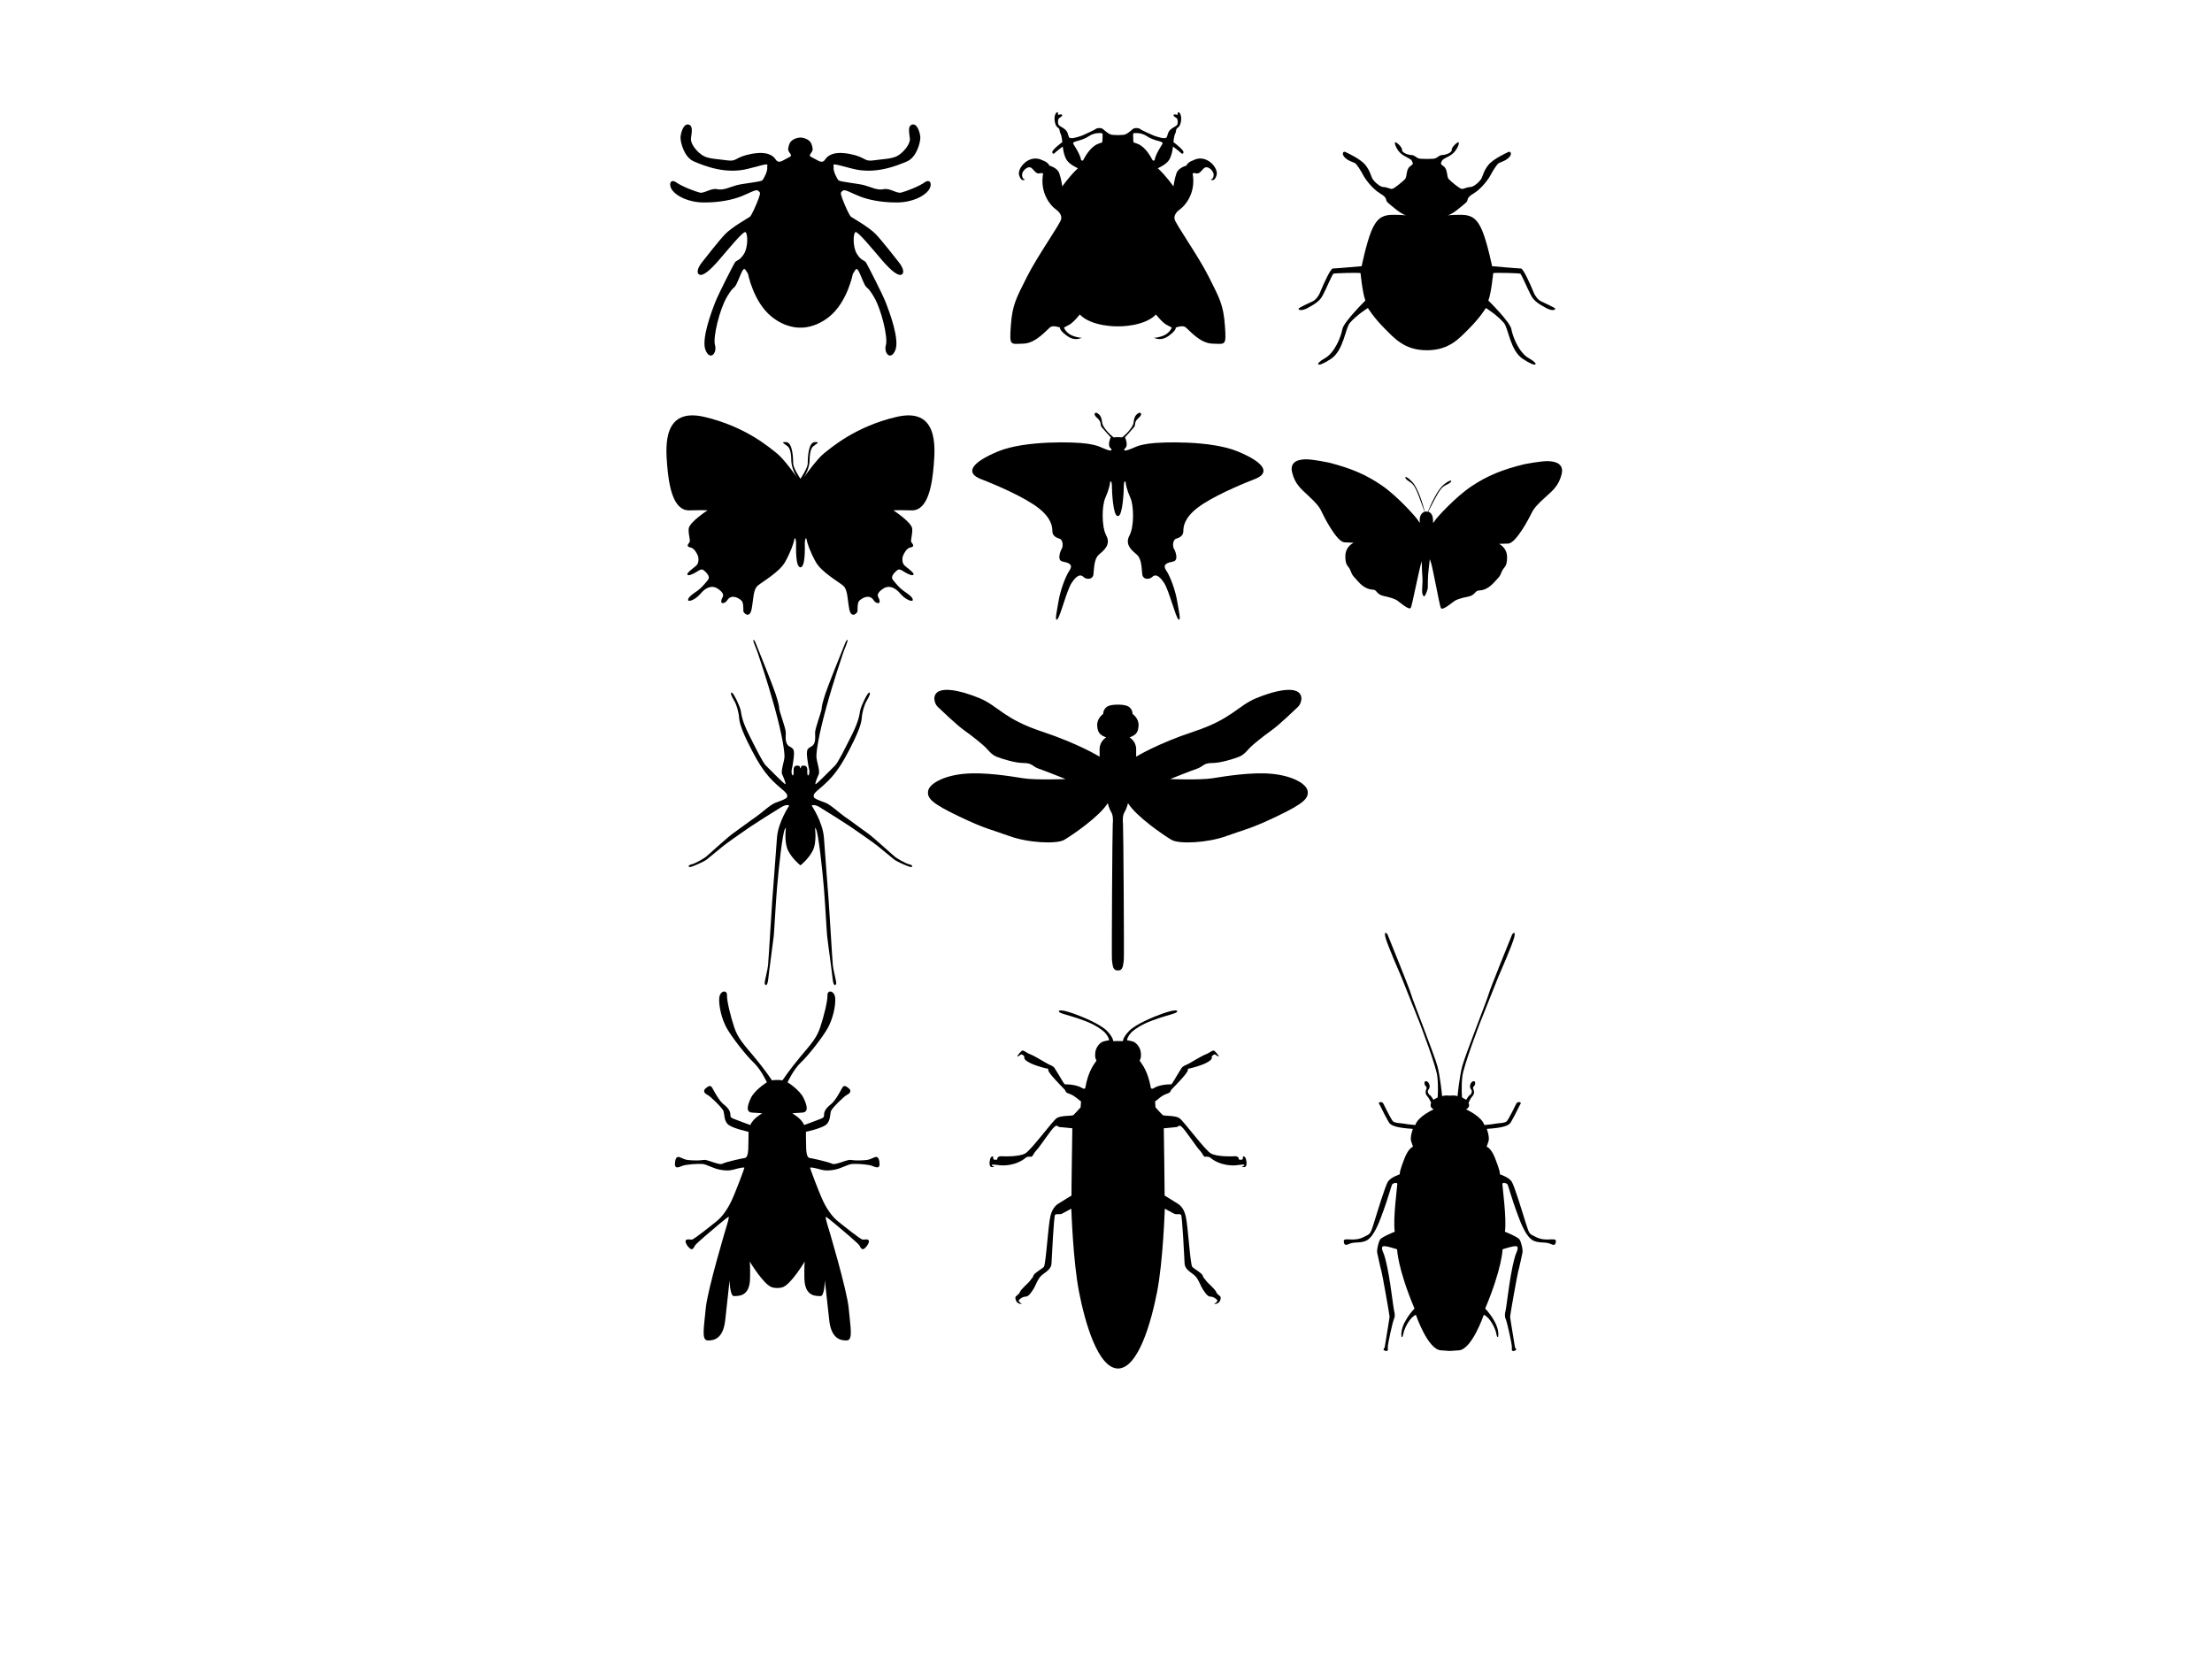<svg version="1.1" id="Layer_1" xmlns="http://www.w3.org/2000/svg" xmlns:xlink="http://www.w3.org/1999/xlink" x="0px" y="0px" viewBox="0 0 1024 768" xml:space="preserve">
<path d="M716.27,213.482c-3.361-0.005-10.564,1.401-10.564,1.401c-10.438,2.557-17.146,5.341-24.481,10.206
	c-7.336,4.864-16.454,14.84-17.078,16.065c-0.262,0.511-0.532,0.75-0.763,0.859c0.017-0.353,0.026-0.643,0.025-0.854
	c-0.009-2.383-0.806-3.88-2.246-4.265c5.329-10.534,6.115-11.474,8.81-12.656c2.813-1.234,2.539-3.243-1.521,0.034
	c-3.129,2.523-6.196,9.509-7.442,12.588c-0.261-0.054-0.538-0.078-0.838-0.061c-0.205,0.011-0.404,0.044-0.595,0.095
	c-0.743-2.92-2.964-10.839-5.882-13.887c-3.608-3.769-4.139-1.813-1.505-0.228c2.556,1.539,3.196,2.579,7.278,14.147
	c-1.586,0.495-2.59,2.359-2.136,5.032c-0.229-0.11-0.498-0.354-0.753-0.872c-0.605-1.234-9.574-11.346-16.836-16.319
	c-7.261-4.974-13.927-7.858-24.325-10.572c0,0-7.181-1.513-10.542-1.558c-3.361-0.045-7.979,0.803-6.714,6.052
	c1.267,5.25,3.928,7.484,7.517,10.801c3.59,3.316,5.126,5.177,6.134,7.386c1.01,2.209,7.003,14.049,10.604,14.179
	c3.599,0.129,4.235,0.223,4.235,0.223s-3.8,1.487-3.849,6.214c-0.051,4.728,1.556,4.361,2.409,6.703
	c0.854,2.342,1.135,2.308,2.788,4.21c1.655,1.903,3.996,4.441,7.67,4.583c1.771,0.068,1.575,2.197,4.788,2.886
	c3.212,0.689,5.053,1.318,6.157,1.979s5.784,4.982,6.51,3.472c0.702-1.46,3.992-18.767,5.043-21.501
	c0.069,2.969,0.143,5.458,0.261,6.656c0.363,3.69-0.392,6.629,0.062,8.432c0,0,0.48,1.58,1.006,1.04
	c0.524-0.541,1.465-3.152,1.477-3.834c0.01-0.682-0.024-5.164,0.339-8.001c0.103-0.804,0.315-2.763,0.569-5.224l0.3,0.745
	c0.896,1.775,4.114,20.283,4.816,21.804c0.703,1.521,5.447-2.729,6.562-3.375c1.114-0.645,2.964-1.246,6.186-1.887
	c3.223-0.641,3.06-2.772,4.831-2.814c3.676-0.087,6.054-2.589,7.737-4.467c1.683-1.878,1.962-1.839,2.851-4.168
	c0.891-2.329,2.489-1.938,2.511-6.666c0.021-4.727-3.756-6.271-3.756-6.271s0.639-0.083,4.239-0.159
	c3.601-0.076,9.771-11.825,10.813-14.019c1.042-2.193,2.605-4.031,6.243-7.293c3.639-3.262,6.333-5.457,7.679-10.687
	C724.235,214.404,719.631,213.487,716.27,213.482z"/>
<g>
	<path d="M517.578,151.073c0,0,11.942,0.281,17.563-5.479c0,0,3.231,4.215,5.479,5.059l1.827,0.983c0,0-0.984,2.951-4.777,4.075
		c-2.139,0.633-3.071,0.687-3.479,0.612c0.882,0.478,3.518,1.527,6.71-0.753c3.935-2.81,3.372-3.935,3.372-3.935
		s2.951-1.124,4.355-0.281c1.405,0.843,6.604,7.587,12.646,7.728c6.042,0.141,6.464,1.264,5.761-8.43
		c-0.703-9.695-2.529-12.646-7.447-22.481c-4.917-9.835-15.596-24.729-15.877-26.836s1.266-3.513,2.951-4.777
		s7.025-6.885,5.479-16.018c0,0-0.28-0.702,1.687-0.281c1.967,0.422,2.81-2.529,4.355-2.81c1.545-0.281,3.652,1.827,3.652,3.372
		c0,1.546-0.702,2.248-1.404,2.248c0,0,1.709,1.5,2.763-1.92c1.054-3.419-4.847-10.209-10.912-6.885c0,0-2.318,0.656-3.091,2.412
		c0,0-3.653,0.914-4.566,3.513c-0.914,2.599-1.405,6.112-1.405,6.112s-3.161-4.637-7.235-8.43c0,0,3.723-1.545,5.197-3.793
		c1.476-2.249,1.827-6.253,1.827-6.253s3.442,2.6,3.653,2.951c0.211,0.352,1.264,0.773,1.194-0.421
		c-0.07-1.194-4.637-4.566-4.637-4.566s0.281-3.091,0.843-4.004c0.563-0.914,0.07-2.108,1.335-2.81s2.179-5.199,0.562-6.814
		c0,0-0.913-0.983-0.772,1.054c0,0-0.843-0.351-1.616-0.21c-0.772,0.14-0.069,1.054,0.844,1.475
		c0.914,0.421,0.983,2.318,0.563,3.232c-0.422,0.913-3.514,1.686-4.216,3.864s-0.491,2.248-1.687,2.389
		c-1.193,0.14-4.988-1.124-5.619-1.476c-0.633-0.351-4.988-2.178-5.621-2.74c-0.632-0.562-2.599-0.703-3.441,0
		c-0.844,0.703-2.811,2.599-4.356,2.669c-1.337,0.061-2.306,0.122-2.542,0.137c-0.236-0.015-1.204-0.076-2.541-0.137
		c-1.546-0.07-3.513-1.967-4.356-2.669c-0.843-0.703-2.81-0.562-3.442,0s-4.988,2.389-5.621,2.74
		c-0.632,0.352-4.426,1.616-5.62,1.476c-1.194-0.141-0.983-0.211-1.686-2.389s-3.793-2.951-4.215-3.864
		c-0.422-0.914-0.352-2.81,0.562-3.232c0.914-0.421,1.616-1.334,0.843-1.475c-0.772-0.141-1.615,0.21-1.615,0.21
		c0.14-2.037-0.773-1.054-0.773-1.054c-1.616,1.616-0.703,6.112,0.562,6.814c1.265,0.703,0.773,1.897,1.335,2.81
		c0.562,0.914,0.843,4.004,0.843,4.004s-4.566,3.372-4.636,4.566c-0.07,1.194,0.983,0.773,1.194,0.422
		c0.211-0.352,3.653-2.951,3.653-2.951s0.351,4.004,1.826,6.252c1.476,2.248,5.199,3.793,5.199,3.793
		c-4.075,3.793-7.236,8.43-7.236,8.43s-0.491-3.513-1.405-6.112c-0.913-2.599-4.566-3.512-4.566-3.512
		c-0.773-1.757-3.091-2.412-3.091-2.412c-6.065-3.325-11.966,3.466-10.913,6.885s2.764,1.92,2.764,1.92
		c-0.703,0-1.405-0.703-1.405-2.248s2.107-3.653,3.653-3.372c1.545,0.281,2.389,3.231,4.355,2.81
		c1.967-0.421,1.686,0.281,1.686,0.281c-1.545,9.133,3.793,14.753,5.479,16.018c1.687,1.265,3.232,2.67,2.951,4.777
		s-10.959,17.001-15.877,26.836c-4.917,9.835-6.744,12.786-7.447,22.481c-0.702,9.695-0.281,8.571,5.761,8.43
		c6.042-0.141,11.24-6.885,12.645-7.728c1.405-0.843,4.355,0.281,4.355,0.281s-0.562,1.124,3.373,3.934
		c3.191,2.28,5.828,1.23,6.709,0.753c-0.407,0.074-1.339,0.021-3.478-0.612c-3.794-1.125-4.777-4.075-4.777-4.075l1.827-0.983
		c2.248-0.843,5.479-5.059,5.479-5.059c5.621,5.761,17.563,5.479,17.563,5.479H517.578z M525.024,61.619
		c0.702,0,3.325-0.329,5.948,1.452c2.623,1.78,6.322,2.342,6.65,2.623c0.328,0.281,0.843,0.187,0.422,1.077
		c0,0-3.232,4.824-3.514,7.26c0,0-0.562,0.889-1.123-0.141c-0.563-1.03-3.092-5.948-6.791-7.306c0,0-1.078-0.468-1.547-0.515
		c-0.467-0.047-0.467-1.077-0.467-2.014C524.604,63.117,524.322,61.619,525.024,61.619z M496.945,66.771
		c-0.422-0.89,0.093-0.796,0.421-1.077c0.328-0.281,4.028-0.843,6.65-2.623c2.623-1.78,5.246-1.452,5.949-1.452
		c0.702,0,0.421,1.498,0.421,2.435c0,0.937,0,1.967-0.469,2.014c-0.468,0.047-1.545,0.515-1.545,0.515
		c-3.7,1.358-6.23,6.276-6.792,7.306c-0.562,1.03-1.124,0.141-1.124,0.141C500.176,71.595,496.945,66.771,496.945,66.771z"/>
</g>
<path d="M311.252,88.108c1.962,2.615,7.323,5.623,14.777,5.623s13.077-1.308,16.869-2.746c3.792-1.438,7.061-3.531,7.977-2.746
	s1.438,0.654,0.262,3.792c-1.177,3.138-3.269,7.846-4.054,8.369c-0.785,0.523-8.369,4.838-11.377,7.977
	c-3.008,3.139-9.415,11.377-10.854,13.208s-2.746,4.577-1.177,5.492c1.569,0.916,4.839-1.7,9.023-6.538
	c4.185-4.838,11.377-13.731,12.423-13.077c1.046,0.653,1.308,6.931-0.785,10.2s-3.4,2.615-4.185,3.923s-7.584,14.515-9.154,18.569
	s-6.539,17.13-4.315,22.1s5.361,1.046,4.315-2.484c-1.046-3.531,2.092-16.607,5.623-22.492c3.531-5.884,3.007-2.615,4.969-7.192
	c1.961-4.577,2.615-6.669,3.661-4.969c1.046,1.7,1.046,1.7,1.046,1.7s2.463,12.938,10.854,19.746
	c6.689,5.427,12.97,5.129,13.399,5.102c0.43,0.027,6.71,0.325,13.399-5.102c8.39-6.807,10.854-19.746,10.854-19.746s0,0,1.046-1.7
	c1.046-1.7,1.7,0.392,3.662,4.969c1.961,4.577,1.438,1.308,4.969,7.192c3.531,5.885,6.669,18.961,5.623,22.492
	c-1.046,3.531,2.092,7.454,4.315,2.484c2.223-4.969-2.747-18.046-4.315-22.1c-1.569-4.054-8.369-17.261-9.154-18.569
	s-2.092-0.654-4.185-3.923s-1.831-9.546-0.785-10.2c1.046-0.654,8.238,8.238,12.423,13.077s7.454,7.454,9.023,6.538
	s0.262-3.662-1.177-5.492s-7.846-10.069-10.854-13.208c-3.007-3.138-10.592-7.454-11.376-7.977
	c-0.785-0.523-2.877-5.231-4.054-8.369c-1.177-3.139-0.654-3.008,0.261-3.792c0.916-0.785,4.185,1.308,7.977,2.746
	c3.792,1.438,9.415,2.746,16.869,2.746c7.454,0,12.815-3.007,14.777-5.623c1.961-2.616,0.915-5.623-1.831-3.662
	s-8.762,4.185-10.854,4.708c-2.093,0.523-5.231-2.223-8.108-1.569s-6.015-1.046-8.892-1.831s-11.115-1.569-11.9-2.223
	s-2.615-4.446-2.354-6.015c0.261-1.569-2.223-2.354,8.5,0.523c10.723,2.877,20.661-1.308,25.369-3.269
	c4.708-1.961,6.277-9.023,6.277-10.984s-1.308-6.669-3.662-6.146c-2.354,0.523-1.438,3.923-1.177,6.538
	c0.261,2.615-3.139,6.539-5.754,7.977c-2.615,1.438-6.539,1.438-11.115,2.093c-4.577,0.654-3.4-1.569-11.115-3.008
	s-10.2,1.046-11.246,2.615c-1.046,1.569-2.223,1.177-4.446-0.131s-3.139-1.177-2.354-2.484s1.569-1.438,0.523-4.446
	c-0.979-2.814-4.666-3.101-5.135-3.126v-0.002c0,0-0.016,0-0.025,0.001c-0.009,0-0.025-0.001-0.025-0.001v0.002
	c-0.47,0.025-4.157,0.312-5.136,3.126c-1.046,3.008-0.261,3.139,0.523,4.446c0.785,1.308-0.13,1.177-2.354,2.484
	s-3.4,1.7-4.446,0.131c-1.046-1.569-3.531-4.054-11.246-2.615c-7.715,1.438-6.539,3.662-11.115,3.008
	c-4.577-0.654-8.5-0.654-11.115-2.093c-2.616-1.438-6.016-5.361-5.754-7.977s1.177-6.015-1.177-6.538
	c-2.354-0.523-3.662,4.185-3.662,6.146s1.569,9.023,6.277,10.984s14.646,6.146,25.369,3.269c10.723-2.877,8.238-2.092,8.5-0.523
	c0.262,1.569-1.569,5.361-2.354,6.015s-9.023,1.438-11.899,2.223c-2.877,0.785-6.016,2.484-8.893,1.831
	c-2.876-0.654-6.015,2.092-8.107,1.569s-8.107-2.746-10.854-4.708S309.291,85.493,311.252,88.108z"/>
<path d="M335.713,611.285c0.96-8.397,2.04-18.595,2.04-18.595s0.12,7.438,2.04,7.317c1.92-0.119,7.318,0.48,7.438-8.397
	c0.07-5.178-0.064-7.009-0.188-7.636c1.016,1.651,6.326,10.092,9.787,11.714c0,0,0.944,0.567,2.948,0.576v0.002
	c0.009,0,0.017,0,0.025,0c0.009,0,0.017,0,0.025,0v-0.002c2.004-0.009,2.949-0.576,2.949-0.576c3.46-1.622,8.77-10.063,9.786-11.714
	c-0.124,0.627-0.258,2.458-0.188,7.636c0.12,8.878,5.519,8.278,7.438,8.397c1.919,0.121,2.04-7.317,2.04-7.317
	s1.079,10.197,2.039,18.595s5.159,9.358,8.158,9.237c3-0.119,1.561-6.599,0.84-14.877c-0.72-8.276-9.597-38.03-9.838-38.631
	c-0.239-0.6-0.839-3.118-0.839-3.599c0-0.479,1.799,1.08,4.438,3.239c2.639,2.16,10.677,8.999,11.158,9.839
	c0.479,0.839,0.839,1.799,1.68,1.799c0.839,0,2.879-2.52,2.759-3.719c-0.121-1.199-1.92-0.72-2.879-0.72
	c-0.96,0-9.118-6.6-11.518-8.52c-2.399-1.919-4.799-5.157-6.718-9.117c-1.919-3.959-6.118-15.236-6.118-15.596s1.919,0,3.719,0.48
	c1.8,0.479,3.24,1.08,7.079,0.479c3.839-0.6,6.479-2.638,8.877-2.758c2.399-0.121,7.678,0.239,9.238,0.96
	c1.56,0.719,3.24,1.198,3.24-0.721c0-1.92-0.48-3.359-1.44-3.479c-0.96-0.121-2.399,1.199-4.679,1.439
	c-2.279,0.24-5.638,0.24-6.718,0c-1.08-0.24-1.919,0-5.04,1.079c-3.119,1.08-3.839,0.721-3.839,0.721
	c-2.639-1.2-9.837-2.64-10.677-2.76c-0.84-0.119-1.439-1.439-1.56-3.959s-0.12-8.157-0.12-8.157s6.719-1.441,9.118-3.121
	c2.399-1.679,1.919-5.159,2.52-6.598c0.6-1.439,6.119-6.839,7.438-7.438c1.32-0.6,2.16-1.799,0.72-2.999
	c-1.439-1.199-2.279-1.56-3.119,0s-3.12,5.879-5.159,7.438c-2.039,1.56-3.119,3.238-3.119,4.559s-0.12,1.561-1.56,2.159
	c-1.439,0.6-7.678,2.879-7.678,2.879c-1.32-3.238-5.519-5.397-5.519-5.397s1.56-0.24,4.559-0.361c3-0.119,2.519-2.878,0.72-6.717
	c-1.799-3.84-7.438-7.319-7.438-7.319s2.759-5.997,6.239-9.237c3.479-3.239,10.077-11.757,12.357-15.836
	c2.279-4.078,3.719-10.078,3.479-13.796c-0.24-3.721-3.719-4.079-3.6-1.441c0.121,2.641-1.679,9.838-3.358,14.877
	c-1.679,5.04-4.319,7.8-9.238,13.678c-4.919,5.878-8.278,10.917-8.278,10.917c-0.328-0.22-2.047-0.238-2.35-0.239v-0.002
	c0,0-0.009,0-0.025,0s-0.025,0-0.025,0v0.002c-0.302,0.001-2.021,0.02-2.349,0.239c0,0-3.358-5.039-8.278-10.917
	c-4.919-5.878-7.558-8.638-9.238-13.678c-1.68-5.039-3.479-12.236-3.359-14.877c0.12-2.638-3.359-2.279-3.6,1.441
	c-0.24,3.718,1.2,9.718,3.479,13.796c2.28,4.079,8.878,12.597,12.357,15.836c3.479,3.24,6.239,9.237,6.239,9.237
	s-5.639,3.479-7.438,7.319c-1.799,3.839-2.279,6.598,0.72,6.717c2.999,0.121,4.559,0.361,4.559,0.361s-4.199,2.159-5.519,5.397
	c0,0-6.238-2.279-7.678-2.879c-1.439-0.599-1.559-0.839-1.559-2.159s-1.081-2.999-3.12-4.559c-2.04-1.56-4.319-5.879-5.159-7.438
	s-1.679-1.199-3.12,0c-1.439,1.2-0.599,2.399,0.721,2.999c1.319,0.6,6.837,5.999,7.438,7.438c0.6,1.438,0.12,4.919,2.52,6.598
	c2.399,1.68,9.118,3.121,9.118,3.121s0,5.638-0.12,8.157s-0.72,3.84-1.56,3.959c-0.839,0.12-8.038,1.56-10.677,2.76
	c0,0-0.72,0.359-3.839-0.721c-3.119-1.079-3.958-1.319-5.039-1.079c-1.079,0.24-4.438,0.24-6.718,0
	c-2.279-0.24-3.719-1.561-4.679-1.439c-0.96,0.119-1.439,1.559-1.439,3.479c0,1.919,1.679,1.439,3.239,0.721
	c1.56-0.721,6.838-1.081,9.238-0.96c2.399,0.12,5.039,2.158,8.878,2.758c3.839,0.602,5.279,0,7.079-0.479
	c1.799-0.48,3.719-0.84,3.719-0.48s-4.199,11.637-6.118,15.596c-1.919,3.96-4.319,7.198-6.719,9.118
	c-2.399,1.919-10.557,8.519-11.517,8.519c-0.959,0-2.76-0.479-2.879,0.72s1.92,3.719,2.759,3.719c0.84,0,1.2-0.96,1.68-1.799
	c0.479-0.84,8.518-7.679,11.157-9.839c2.64-2.159,4.439-3.719,4.439-3.239c0,0.48-0.601,3-0.84,3.599
	c-0.24,0.601-9.118,30.354-9.838,38.631c-0.72,8.278-2.159,14.758,0.841,14.877C330.555,620.644,334.754,619.683,335.713,611.285z"
	/>
<path d="M572.869,208.94c-12.314-5.077-35.217-4.429-41.051-3.565c-5.833,0.864-6.158,1.729-9.291,2.809
	c-3.132,1.08-1.836-0.54-1.836-0.54c1.945-1.296,0.107-5.185,0.107-5.185s3.35-3.673,4.215-4.754
	c0.863-1.08-0.217-2.268,2.052-4.212c2.269-1.945,0.756-2.809,0-2.269c-0.756,0.541-1.944,1.081-2.269,4.213
	s-5.293,7.022-5.293,7.022l-1.966-0.095v-0.004l-0.044,0.001l-0.043-0.001v0.004l-1.966,0.095c0,0-4.97-3.889-5.293-7.022
	c-0.324-3.133-1.513-3.673-2.269-4.213c-0.756-0.54-2.269,0.324,0,2.269c2.269,1.944,1.189,3.132,2.052,4.212
	c0.865,1.081,4.213,4.754,4.213,4.754s-1.836,3.889,0.108,5.185c0,0,1.296,1.62-1.837,0.54c-3.132-1.08-3.456-1.944-9.29-2.809
	c-5.833-0.864-28.735-1.512-41.051,3.565c-12.315,5.078-15.556,9.938-7.994,12.855c7.562,2.917,19.985,8.318,26.359,13.179
	s6.698,8.966,6.698,10.911c0,1.945,1.404,2.917,3.241,3.457c1.836,0.541,1.729,3.781,1.08,4.753
	c-0.647,0.972-2.268,5.293,0.325,5.833s5.293,1.188,3.24,4.213c-2.052,3.025-4.321,9.831-4.969,13.828
	c-0.648,3.997-2.052,9.938-0.648,8.75c1.405-1.188,4.321-13.396,6.698-16.96s4.105-3.997,5.401-2.701
	c1.297,1.296,4.321,1.404,4.646-1.188c0.324-2.593,0.216-7.13,2.484-9.075c2.269-1.944,5.725-4.645,3.457-8.858
	c-2.269-4.213-2.053-13.936-0.432-17.5c1.62-3.565,2.161-6.374,2.161-7.022c0-0.648,0.864-1.188,0.864,1.404
	c0,2.593,0.539,13.828,2.593,14.044l0.129,0.008v0.005l0.043-0.002l0.044,0.002v-0.005l0.128-0.008
	c2.054-0.216,2.594-11.451,2.594-14.044c0-2.592,0.864-2.052,0.864-1.404c0,0.648,0.54,3.457,2.16,7.022s1.837,13.287-0.433,17.5
	c-2.268,4.213,1.188,6.914,3.458,8.858c2.269,1.945,2.16,6.482,2.483,9.075c0.325,2.593,3.35,2.485,4.646,1.188
	c1.296-1.296,3.024-0.864,5.401,2.701c2.376,3.565,5.293,15.772,6.698,16.96c1.404,1.188,0-4.753-0.649-8.75
	c-0.647-3.997-2.917-10.803-4.97-13.828c-2.053-3.024,0.649-3.673,3.241-4.213c2.593-0.54,0.973-4.861,0.324-5.833
	c-0.647-0.972-0.757-4.213,1.081-4.753c1.836-0.54,3.24-1.512,3.24-3.457c0-1.944,0.324-6.049,6.697-10.911
	c6.375-4.861,18.797-10.263,26.359-13.179C588.426,218.878,585.185,214.018,572.869,208.94z"/>
<path d="M415.026,192.996c-19.208,4.488-30.337,14.361-33.568,16.874c-3.231,2.514-9.334,11.13-9.334,11.13
	c2.513-3.949,2.692-7.001,2.692-8.616c0-1.616,0.359-4.668,1.616-5.745c1.256-1.077,3.77-2.154,0.718-1.975
	c-3.052,0.179-3.231,7.719-3.231,9.873c0,2.014-2.98,6.537-3.368,7.117c-0.388-0.58-3.368-5.103-3.368-7.117
	c0-2.153-0.18-9.694-3.231-9.873c-3.051-0.179-0.539,0.897,0.718,1.975c1.257,1.077,1.616,4.129,1.616,5.745
	c0,1.615,0.18,4.667,2.692,8.616c0,0-6.103-8.616-9.334-11.13c-3.231-2.513-14.36-12.386-33.568-16.874
	c-19.208-4.488-17.951,13.463-17.233,22.259c0.718,8.796,2.514,21.182,10.232,21.003c7.719-0.18,8.438,0,8.438,0
	s-8.527,5.564-8.707,8.526c-0.18,2.962,0.987,5.476,0.359,6.283c-0.628,0.808-1.616,1.974,0.359,2.333
	c1.974,0.359,3.051,2.782,3.5,3.77c0.449,0.988,0.628,3.5-0.718,4.667s-4.129,3.141-4.129,3.949c0,0.808,1.347,0.808,4.937-1.436
	c0,0,1.616-1.167,2.423-0.539c0.808,0.628,3.59,2.872,2.244,4.578c-1.346,1.705-3.141,3.859-4.937,5.116
	c-1.795,1.256-4.218,2.782-4.308,4.128c-0.09,1.347,3.5-0.089,5.744-2.782c2.244-2.692,5.116-4.218,7.988-2.333
	c2.872,1.885,2.692,3.231,2.244,3.95c-0.449,0.718-1.347,3.141,0.448,2.692c1.795-0.449,1.526-1.975,3.321-2.692
	c1.795-0.718,4.129,0.718,5.026,1.615c0.897,0.897,0.808,3.77,0.808,4.757c0,0.987,2.962,3.859,3.859-0.988
	c0.898-4.847,0.628-8.975,2.962-10.86c2.333-1.885,9.873-6.193,12.476-10.771c2.603-4.578,4.129-9.155,4.309-10.501
	s0.808-0.179,0.808,1.706c0,1.862-0.348,10.986,1.979,11.208v0.011c0.015,0,0.028-0.005,0.043-0.005
	c0.014,0,0.028,0.005,0.042,0.005v-0.011c2.327-0.222,1.979-9.347,1.979-11.208c0-1.885,0.628-3.052,0.808-1.706
	s1.705,5.924,4.308,10.501s10.143,8.886,12.476,10.771c2.334,1.885,2.064,6.013,2.962,10.86c0.897,4.847,3.859,1.975,3.859,0.988
	c0-0.987-0.09-3.86,0.808-4.757s3.231-2.333,5.026-1.615c1.795,0.718,1.526,2.243,3.321,2.692c1.795,0.449,0.898-1.975,0.449-2.692
	c-0.448-0.718-0.628-2.065,2.244-3.95s5.744-0.359,7.988,2.333c2.245,2.693,5.834,4.129,5.745,2.782
	c-0.09-1.346-2.513-2.872-4.308-4.128c-1.795-1.257-3.59-3.411-4.937-5.116c-1.346-1.706,1.436-3.949,2.244-4.578
	c0.808-0.628,2.423,0.539,2.423,0.539c3.59,2.244,4.937,2.244,4.937,1.436c0-0.808-2.783-2.782-4.128-3.949
	c-1.347-1.167-1.167-3.68-0.718-4.667c0.449-0.987,1.526-3.411,3.5-3.77c1.975-0.359,0.987-1.525,0.359-2.333
	c-0.628-0.808,0.538-3.321,0.359-6.283c-0.18-2.962-8.706-8.526-8.706-8.526s0.718-0.18,8.437,0
	c7.719,0.179,9.514-12.207,10.232-21.003C432.978,206.459,434.234,188.507,415.026,192.996z"/>
<path d="M576.459,535.79c-0.362-0.414-1.088-0.829-1.088,0.052s-0.052,0.984-0.983,1.036c-0.934,0.052-0.829-0.155-0.829-0.155
	c-0.154-1.295-1.088-1.555-2.384-1.45c-1.294,0.104-7.718,0.207-10.514-1.243c-2.798-1.451-12.795-15.229-14.763-16.473
	c-1.97-1.243-7.046-0.881-7.615-1.346c-0.569-0.467-3.367-3.575-3.367-3.575l-0.206-2.796c0.039,0,0.09-0.02,0.153-0.053
	c0.683-0.365,2.706-2.561,5.077-3.367c2.59-0.88,1.347-1.036,2.745-2.434c1.398-1.398,6.994-7.148,7.148-8.393
	c0.155-1.242,0.416-0.932,0.416-0.932c0.775,0.051,5.853-1.503,7.354-2.228c1.501-0.725,3.366-1.709,3.366-2.693
	s0.052-0.881,0.777-1.399c0.726-0.518,1.191,0.104,1.191,0.104c2.797,1.968,0.155-1.191-0.674-1.916
	c-0.828-0.726-2.02,0.775-4.091,1.554c-2.072,0.776-7.305,4.092-8.444,4.609c-1.14,0.519-2.176,0.828-2.797,1.813
	c-0.621,0.984-2.797,4.507-3.78,6.216c-0.986,1.709-1.191,1.242-1.191,1.242c-4.56,0.053-6.941,1.192-7.926,1.814
	c-0.985,0.62-1.295-0.208-1.295-0.208c-1.347-7.77-4.092-10.931-4.87-12.121c-0.775-1.191,0.415-0.155,0.312-3.522
	s-2.486-5.335-3.521-5.697c-1.036-0.363-2.953-0.674-2.953-0.674c0.206-1.864,2.331-3.938,2.331-3.938
	c3.832-3.159,7.614-4.661,12.379-6.267c4.766-1.605,8.339-2.228,8.547-3.107c0.208-0.882-2.278-0.622-6.682,0.932
	s-12.69,5.024-15.643,8.133c-2.953,3.107-2.797,4.661-2.797,4.661l-2.198-0.042v-0.003l-0.066,0.001l-0.067-0.001v0.003
	l-2.198,0.042c0,0,0.156-1.554-2.796-4.661c-2.953-3.108-11.24-6.579-15.644-8.133c-4.402-1.554-6.889-1.813-6.682-0.932
	c0.207,0.88,3.782,1.502,8.547,3.107c4.766,1.605,8.547,3.107,12.38,6.267c0,0,2.125,2.073,2.331,3.938c0,0-1.917,0.311-2.952,0.674
	c-1.036,0.362-3.418,2.33-3.522,5.697c-0.104,3.367,1.087,2.331,0.311,3.522c-0.776,1.19-3.522,4.352-4.869,12.121
	c0,0-0.311,0.828-1.295,0.208c-0.983-0.622-3.367-1.762-7.925-1.814c0,0-0.207,0.467-1.191-1.242
	c-0.984-1.709-3.16-5.231-3.781-6.216c-0.622-0.985-1.658-1.295-2.798-1.813c-1.14-0.518-6.372-3.833-8.443-4.609
	c-2.071-0.778-3.263-2.279-4.092-1.554c-0.829,0.725-3.47,3.884-0.673,1.916c0,0,0.465-0.622,1.19-0.104
	c0.726,0.519,0.778,0.415,0.778,1.399s1.865,1.969,3.367,2.693c1.502,0.725,6.578,2.278,7.355,2.228c0,0,0.259-0.311,0.415,0.932
	c0.155,1.244,5.75,6.994,7.148,8.393c1.398,1.397,0.155,1.554,2.746,2.434c2.371,0.807,4.395,3.002,5.077,3.367
	c0.063,0.033,0.114,0.053,0.154,0.053l-0.208,2.796c0,0-2.797,3.108-3.367,3.575c-0.569,0.465-5.646,0.103-7.614,1.346
	c-1.968,1.244-11.965,15.021-14.763,16.473c-2.797,1.45-9.22,1.347-10.515,1.243c-1.295-0.104-2.228,0.155-2.383,1.45
	c0,0,0.104,0.207-0.829,0.155c-0.932-0.052-0.984-0.155-0.984-1.036s-0.725-0.466-1.088-0.052s-1.502,4.61,0.674,4.506
	c2.174-0.103-0.57-0.466-0.259-0.933c0.311-0.466,1.088-0.153,1.761-0.153c0.672,0,1.605,0.207,2.279,0.258
	c0.673,0.052,7.045,0.518,11.965-3.729c0,0,0.881-0.416,1.969-0.26c1.088,0.155,1.088-1.295,2.693-2.953
	c1.606-1.657,6.838-9.685,8.34-10.878c1.502-1.191,1.243-0.051,2.435,0.104c1.191,0.155,5.853,0.569,5.853,0.569
	s-0.466,30.924-0.388,31.157c0,0-4.041,2.408-5.05,3.107c-1.01,0.7-3.497,1.555-4.662,6.216c-1.166,4.662-2.098,22.688-3.108,23.699
	c-1.01,1.01-4.506,2.875-4.817,4.04c-0.312,1.166-0.854,1.243-1.477,2.252c-0.621,1.011-4.273,3.964-4.739,5.284
	c-0.466,1.32-2.02,1.787-2.098,2.486c-0.078,0.699,0.233,3.186,3.03,3.108c0,0-2.021-1.243-1.398-1.864
	c0.621-0.623,1.708-1.556,3.107-1.556s2.487-1.864,3.497-3.339c1.01-1.477,1.554-3.576,3.03-5.596
	c1.476-2.021,5.284-3.107,5.439-6.448c0.155-3.342,1.088-21.757,1.632-22.455c0.543-0.699,2.175,0,3.186-0.544
	s4.351-2.331,4.351-2.331s0.777,24.268,3.574,38.564c2.784,14.228,8.75,35.224,17.996,35.426v0.004c0.023,0,0.044-0.002,0.067-0.002
	c0.022,0,0.044,0.002,0.066,0.002v-0.004c9.247-0.202,15.213-21.198,17.995-35.426c2.798-14.297,3.575-38.564,3.575-38.564
	s3.342,1.787,4.351,2.331c1.011,0.544,2.643-0.155,3.187,0.544c0.544,0.698,1.475,19.113,1.631,22.455
	c0.155,3.341,3.963,4.428,5.439,6.448c1.477,2.02,2.021,4.119,3.03,5.596c1.01,1.475,2.097,3.339,3.496,3.339
	c1.398,0,2.487,0.933,3.107,1.556c0.622,0.621-1.398,1.864-1.398,1.864c2.797,0.077,3.107-2.409,3.03-3.108
	c-0.078-0.699-1.632-1.166-2.098-2.486c-0.465-1.32-4.118-4.273-4.739-5.284c-0.621-1.009-1.166-1.086-1.477-2.252
	c-0.31-1.165-3.807-3.03-4.816-4.04c-1.011-1.012-1.943-19.037-3.108-23.699c-1.166-4.661-3.653-5.516-4.661-6.216
	c-1.012-0.699-5.052-3.107-5.052-3.107c0.078-0.233-0.389-31.157-0.389-31.157s4.662-0.414,5.854-0.569
	c1.19-0.155,0.933-1.296,2.435-0.104c1.503,1.193,6.733,9.221,8.34,10.878c1.605,1.658,1.605,3.108,2.693,2.953
	c1.088-0.156,1.969,0.26,1.969,0.26c4.92,4.246,11.292,3.78,11.966,3.729c0.673-0.051,1.605-0.258,2.278-0.258
	s1.45-0.313,1.761,0.153c0.312,0.467-2.434,0.83-0.258,0.933C577.961,540.4,576.822,536.204,576.459,535.79z"/>
<path d="M716.761,573.795c-1.289,0-3.438,0.108-6.019-1.288c-2.579-1.398-2.633-0.592-4.406-6.287
	c-1.772-5.696-5.212-17.088-6.502-19.184c-1.289-2.095-5.588-3.439-5.588-3.439c0.376-0.269-0.215-2.471-2.096-7.36
	c-1.88-4.891-3.976-5.428-3.976-5.428s0.322-0.592,0.913-2.526s-0.806-5.695-0.806-5.695c8.704-0.537,9.779-1.827,10.531-2.311
	c0.753-0.484,4.46-8.113,4.675-8.543s0.967-1.29,0.108-1.506c-0.86-0.214-1.397,0.216-1.666,0.698
	c-0.269,0.484-3.439,7.147-4.406,8.115c-0.968,0.968-3.978,0.859-5.48,1.182c-1.505,0.322-4.908,0.573-4.908,0.573
	c-1.218-4.012-8.455-7.236-8.455-7.236c2.222-1.146,1.147-3.009,1.147-3.009s0.787-2.006,1.72-3.01
	c0.931-1.002,1.073-2.149,0.501-3.367c-0.573-1.217,0.788-1.146,0.859-2.723c0.071-1.575-1.719-1.074-2.221,0.502
	c-0.501,1.576,0.143,2.077,0.572,2.795c0.431,0.715-0.501,2.221-0.859,2.221s-1.647,2.149-1.647,2.149l-1.935-1.076
	c0,0-0.43-4.728,0.144-9.743c0.574-5.016,8.167-24.79,8.167-24.79l8.454-21.206c0,0,6.735-15.331,7.452-18.628
	c0.716-3.296-1.004-1.146-1.004-1.146s-10.316,25.362-10.89,27.656c-0.573,2.292-10.89,28.3-12.252,33.457
	c-1.36,5.159-2.149,13.828-2.149,13.828c-1.024-0.512-3.134-0.31-3.571-0.26c-0.438-0.05-2.548-0.252-3.572,0.26
	c0,0-0.789-8.669-2.149-13.828c-1.361-5.157-11.678-31.165-12.252-33.457c-0.572-2.294-10.89-27.656-10.89-27.656
	s-1.719-2.149-1.003,1.146c0.717,3.297,7.451,18.628,7.451,18.628l8.453,21.206c0,0,7.595,19.774,8.169,24.79
	c0.572,5.016,0.144,9.743,0.144,9.743l-1.935,1.076c0,0-1.29-2.149-1.647-2.149c-0.359,0-1.291-1.506-0.861-2.221
	c0.431-0.718,1.075-1.219,0.574-2.795c-0.502-1.576-2.292-2.077-2.221-0.502c0.071,1.577,1.432,1.506,0.859,2.723
	c-0.573,1.218-0.43,2.365,0.501,3.367c0.932,1.004,1.72,3.01,1.72,3.01s-1.074,1.862,1.146,3.009c0,0-7.236,3.225-8.455,7.236
	c0,0-3.402-0.251-4.907-0.573c-1.504-0.322-4.513-0.214-5.48-1.182c-0.967-0.968-4.138-7.631-4.407-8.115
	c-0.268-0.482-0.805-0.912-1.665-0.698c-0.859,0.216-0.107,1.076,0.107,1.506s3.922,8.059,4.675,8.543
	c0.752,0.483,1.827,1.773,10.532,2.311c0,0-1.396,3.761-0.806,5.695s0.913,2.526,0.913,2.526s-2.096,0.537-3.977,5.428
	c-1.88,4.89-2.472,7.092-2.095,7.36c0,0-4.3,1.345-5.589,3.439c-1.29,2.096-4.729,13.487-6.501,19.184
	c-1.773,5.695-1.828,4.889-4.407,6.287c-2.58,1.396-4.729,1.288-6.018,1.288c-1.29,0-3.493-0.376-3.493,0.592
	s0.107,2.578,2.203,1.559c2.096-1.021,4.621-0.591,6.287-1.021c1.665-0.431,4.513-0.323,8.544-10.908
	c4.029-10.587,4.943-15.423,5.48-15.906s2.203-0.806,2.257-0.053c0.053,0.753-2.096,16.281-1.182,22.138c0,0-6.02,2.418-6.771,3.6
	c-0.751,1.183-1.666,4.729-1.343,6.181c0.322,1.45,1.559,7.361,1.935,8.489c0.375,1.129,3.708,19.936,3.762,20.903
	c0.053,0.967-2.239,13.881-2.239,14.312s-1.291,1.074,0.071,1.576c1.361,0.501,1.504-0.144,1.361-1.434
	c-0.144-1.289,2.221-11.75,2.793-13.039c0.575-1.29,0.575-2.148,0.072-4.3c-0.501-2.148-2.364-20.347-4.943-26.579
	c0,0-1.504-2.938,0.216-3.011c1.719-0.071,5.014,1.147,6.161,1.435c0,0,0.215,8.848,8.061,27.439c0,0-6.879,6.985-6.019,13.004
	c0,0,0.43,0.967,0.859-1.397c0.43-2.363,2.901-7.522,5.804-8.705c0,0,5.48,16.12,11.606,16.443l4.027,0.284v0.011l0.082-0.006
	l0.082,0.006v-0.011l4.027-0.284c6.126-0.323,11.606-16.443,11.606-16.443c2.901,1.183,5.374,6.342,5.804,8.705
	c0.429,2.364,0.858,1.397,0.858,1.397c0.86-6.019-6.018-13.004-6.018-13.004c7.846-18.592,8.061-27.439,8.061-27.439
	c1.147-0.287,4.441-1.506,6.161-1.435c1.72,0.073,0.215,3.011,0.215,3.011c-2.579,6.232-4.441,24.431-4.942,26.579
	c-0.503,2.151-0.503,3.01,0.071,4.3c0.573,1.289,2.937,11.75,2.794,13.039c-0.144,1.29,0,1.935,1.361,1.434
	c1.361-0.502,0.071-1.146,0.071-1.576s-2.292-13.345-2.239-14.312c0.054-0.968,3.385-19.774,3.762-20.903
	c0.376-1.128,1.611-7.039,1.935-8.489c0.322-1.451-0.592-4.998-1.343-6.181c-0.753-1.182-6.771-3.6-6.771-3.6
	c0.914-5.856-1.235-21.385-1.183-22.138c0.055-0.753,1.72-0.431,2.258,0.053c0.537,0.483,1.45,5.319,5.48,15.906
	c4.03,10.585,6.878,10.478,8.544,10.908c1.666,0.43,4.191,0,6.287,1.021c2.095,1.02,2.203-0.591,2.203-1.559
	S718.051,573.795,716.761,573.795z"/>
<path d="M605.349,366.225c-0.465-3.345-6.968-7.061-16.444-7.99c-9.479-0.929-21.742,1.115-27.596,2.045
	c-5.854,0.929-19.605,0.371-19.605,0.371s9.479-3.809,12.404-4.785c2.928-0.976,2.928-2.647,6.969-2.647
	c4.042,0,9.616-1.812,12.265-2.788c2.647-0.976,4.041-3.065,5.435-4.459c1.394-1.395,5.993-5.157,9.756-7.805
	c3.764-2.648,10.592-9.338,12.265-10.871c1.673-1.533,1.673-4.042,1.673-4.042c-0.419-6.689-12.682-3.484-21.045,0
	c-8.361,3.484-11.289,9.616-28.57,15.331s-26.898,11.707-26.898,11.707v-3.484c0-3.764-3.065-5.436-3.065-5.436
	c2.927-1.115,4.042-2.23,4.181-5.574c0.14-3.346-2.787-5.297-2.787-5.297s0.139-1.672-1.394-3.066
	c-1.368-1.243-4.694-1.252-5.396-1.239c-0.701-0.013-4.027-0.003-5.396,1.239c-1.532,1.395-1.393,3.066-1.393,3.066
	s-2.927,1.951-2.787,5.297c0.14,3.344,1.253,4.459,4.18,5.574c0,0-3.064,1.672-3.064,5.436v3.484c0,0-9.618-5.992-26.899-11.707
	s-20.208-11.847-28.57-15.331c-8.362-3.484-20.626-6.689-21.045,0c0,0,0,2.509,1.672,4.042c1.673,1.533,8.502,8.223,12.265,10.871
	c3.763,2.647,8.362,6.41,9.756,7.805c1.394,1.394,2.787,3.483,5.436,4.459c2.647,0.977,8.222,2.788,12.263,2.788
	c4.042,0,4.042,1.672,6.97,2.647c2.926,0.977,12.403,4.785,12.403,4.785s-13.751,0.558-19.604-0.371
	c-5.854-0.93-18.118-2.974-27.595-2.045c-9.477,0.93-15.981,4.646-16.446,7.99c-0.465,3.346,1.672,5.668,14.309,11.707
	c12.635,6.039,14.68,5.947,23.32,9.105c8.641,3.16,21.835,3.811,25.365,1.766c3.531-2.044,16.446-10.871,20.162-17.003
	c0,0,0.651,2.602,1.579,4.089c0.93,1.486,0.93,3.623,0.744,5.668c-0.187,2.043-0.557,61.414-0.371,62.809
	c0.185,1.393,0.277,4.067,1.578,4.646c0,0,0.195,0.19,1.035,0.226v0.006c0.047,0,0.09,0,0.133-0.002
	c0.044,0.002,0.087,0.002,0.133,0.002v-0.006c0.841-0.035,1.035-0.226,1.035-0.226c1.301-0.578,1.394-3.253,1.579-4.646
	c0.186-1.395-0.186-60.766-0.371-62.809c-0.186-2.045-0.186-4.182,0.743-5.668c0.928-1.487,1.579-4.089,1.579-4.089
	c3.717,6.132,16.632,14.959,20.163,17.003c3.529,2.045,16.724,1.395,25.364-1.766c8.641-3.158,10.685-3.066,23.32-9.105
	C603.677,371.893,605.814,369.57,605.349,366.225z"/>
<path d="M370.538,400.582c-0.325-0.252-3.646-2.898-5.628-6.668c-2.084-3.965-1.066-10.766-1.066-10.766l-0.492,0.678
	c-1.062,1.527-2.943,18.416-3.668,27.428c-0.726,9.011-1.199,19.137-1.489,22.015c-0.29,2.878-2.151,15.953-2.548,19.91
	c-0.398,3.956-1.567,2.931-1.656,2.014s1.316-5.862,1.57-8.381s1.781-28.526,1.962-30.325s1.596-21.277,2.159-28.67
	s5.675-14.871,5.675-14.871s-0.982-0.887-3.633,0.68c-2.652,1.566-12.534,7.833-14.462,9.158
	c-1.928,1.326-11.328,7.834-12.533,8.918c-1.206,1.085-6.146,4.941-7.352,6.025c-1.205,1.085-6.748,3.495-7.833,3.615
	c-1.084,0.121-1.085-0.843,0.603-1.205c1.688-0.361,5.543-2.65,6.508-3.374c0.964-0.723,10.123-9.159,12.533-10.846
	c2.411-1.688,8.677-6.388,10.846-7.833c2.169-1.446,6.628-5.664,9.038-6.508s5.302-1.928,5.302-2.652
	c0-0.723,0.603-1.084-2.29-3.494s-5.664-5.062-7.472-7.472c-1.807-2.41-3.374-4.459-6.628-10.726
	c-3.253-6.266-5.543-11.448-5.785-14.582c-0.241-3.133-1.205-6.386-2.29-8.194c-1.085-1.808-2.049-3.856-1.206-3.856
	c0.845,0,3.857,6.387,4.218,8.435c0.361,2.049,0.603,4.7,3.857,11.208c3.253,6.508,6.386,12.774,7.712,14.101
	c1.325,1.325,8.556,8.676,9.039,8.676c0.481,0-0.724-3.013-1.447-4.579c-0.723-1.566,1.085-6.146,1.085-8.315
	c0-2.169-0.844-9.158-4.58-22.656c-3.735-13.497-6.869-22.174-7.592-24.584s-2.772-6.508-2.169-6.628
	c0.603-0.121,1.325,2.41,1.928,3.736c0.603,1.326,6.989,17.354,8.194,20.969c1.206,3.616,1.808,6.146,1.808,7.231
	s3.013,8.917,3.013,10.966s-0.482,5.183,1.688,6.388s2.772,1.205,1.326,9.521c0,0-0.723,2.17-0.121,3.494
	c0.603,1.326,0.844-0.723,0.724-1.928c-0.121-1.205,0.385-2.396,1.966-2.191c1.568,0.201,0.644,1.09,1.201,1.172
	c0.556-0.082-0.368-0.971,1.2-1.172c1.582-0.204,2.087,0.986,1.966,2.191c-0.12,1.205,0.121,3.254,0.723,1.928
	c0.603-1.324-0.121-3.494-0.121-3.494c-1.446-8.315-0.843-8.315,1.326-9.521s1.687-4.339,1.687-6.388s3.013-9.881,3.013-10.966
	s0.603-3.615,1.807-7.231c1.206-3.615,7.592-19.643,8.195-20.969c0.602-1.326,1.325-3.857,1.928-3.736
	c0.603,0.12-1.446,4.218-2.169,6.628c-0.723,2.41-3.856,11.087-7.592,24.584c-3.736,13.498-4.579,20.487-4.579,22.656
	c0,2.17,1.807,6.749,1.084,8.315s-1.928,4.579-1.446,4.579c0.482,0,7.712-7.351,9.039-8.676c1.325-1.326,4.458-7.593,7.712-14.101
	c3.253-6.508,3.495-9.159,3.856-11.208c0.362-2.048,3.375-8.435,4.218-8.435c0.844,0-0.12,2.048-1.205,3.856
	c-1.085,1.808-2.048,5.062-2.289,8.194c-0.241,3.134-2.531,8.316-5.785,14.582c-3.253,6.267-4.82,8.315-6.627,10.726
	c-1.809,2.41-4.58,5.062-7.472,7.472c-2.892,2.41-2.29,2.771-2.29,3.494c0,0.725,2.892,1.809,5.303,2.652
	c2.41,0.844,6.869,5.062,9.038,6.508c2.169,1.445,8.436,6.146,10.846,7.833c2.41,1.687,11.569,10.123,12.533,10.846
	c0.964,0.724,4.82,3.013,6.508,3.374c1.687,0.362,1.687,1.326,0.603,1.205c-1.085-0.12-6.628-2.53-7.834-3.615
	c-1.205-1.084-6.146-4.94-7.351-6.025c-1.206-1.084-10.605-7.592-12.533-8.918c-1.929-1.325-11.81-7.592-14.462-9.158
	c-2.651-1.566-3.633-0.68-3.633-0.68s5.113,7.479,5.675,14.871c0.562,7.393,1.977,26.871,2.158,28.67
	c0.181,1.799,1.708,27.807,1.962,30.325s1.659,7.464,1.57,8.381c-0.089,0.917-1.258,1.942-1.657-2.014
	c-0.398-3.957-2.258-17.032-2.548-19.91c-0.29-2.878-0.764-13.004-1.489-22.015c-0.725-9.012-2.606-25.9-3.668-27.428l-0.492-0.678
	c0,0,1.017,6.801-1.067,10.766c-1.98,3.77-5.303,6.416-5.627,6.668l-0.013,0.012L370.538,400.582z"/>
<path d="M713.262,139.419c-1.08-0.576-1.764-1.512-1.764-1.512c-0.846-1.062-1.115-1.584-1.489-2.429
	c-0.075-0.193-0.154-0.394-0.24-0.608c-1.519-3.765-4.677-10.567-5.648-10.567c-1.296,0-13.388-1.08-13.388-1.08
	s-2.159-10.58-4.463-16.195c-2.304-5.614-4.606-6.766-7.197-7.341s-8.926,0-8.926,0c2.304-0.432,6.622-4.319,8.35-5.759
	c1.728-1.439-0.288-2.015,3.599-4.318c3.888-2.304,7.198-7.054,8.062-8.781c0.864-1.728,2.591-4.318,3.312-5.039
	c0.72-0.72,2.734-0.864,4.75-2.591s1.152-3.311,0.144-2.879c-1.008,0.432-7.197,3.311-9.356,6.046s-2.447,4.75-3.167,6.19
	s-3.599,4.031-5.183,4.031c-1.583,0-2.879,0.864-3.887,0.864s-4.895-3.311-6.046-4.462c-1.151-1.152-0.432-4.463-2.303-5.903
	c-1.872-1.44-1.439-1.151-1.008-2.447c0.432-1.296,3.311-1.872,5.326-3.743c2.016-1.871,3.022-4.894,2.447-5.039
	c-0.576-0.144-3.312,2.304-3.167,3.599c0.144,1.296-3.023,2.303-4.319,2.303c-1.295,0-2.303,1.152-3.022,1.439
	c-0.873,0.349-0.874,0.293-4.138,0.391c-3.264-0.098-3.266-0.042-4.138-0.391c-0.72-0.287-1.728-1.439-3.022-1.439
	c-1.296,0-4.463-1.007-4.319-2.303c0.144-1.295-2.591-3.743-3.167-3.599c-0.576,0.145,0.432,3.167,2.447,5.039
	c2.016,1.872,4.895,2.447,5.326,3.743c0.432,1.295,0.864,1.007-1.008,2.447c-1.871,1.44-1.151,4.751-2.303,5.903
	c-1.152,1.151-5.038,4.462-6.046,4.462s-2.304-0.864-3.887-0.864c-1.584,0-4.463-2.591-5.183-4.031s-1.008-3.455-3.167-6.19
	s-8.35-5.614-9.356-6.046c-1.009-0.432-1.872,1.151,0.143,2.879c2.017,1.728,4.031,1.871,4.751,2.591s2.447,3.311,3.312,5.039
	c0.863,1.728,4.174,6.478,8.061,8.781c3.888,2.304,1.872,2.879,3.6,4.318c1.728,1.44,6.046,5.327,8.349,5.759
	c0,0-6.334-0.576-8.925,0s-4.895,1.728-7.197,7.341c-2.304,5.615-4.463,16.195-4.463,16.195s-12.092,1.08-13.388,1.08
	c-0.972,0-4.13,6.802-5.648,10.567c-0.086,0.215-0.165,0.415-0.24,0.608c-0.374,0.845-0.644,1.367-1.49,2.429
	c0,0-0.683,0.936-1.763,1.512c-1.079,0.576-6.622,2.951-6.693,3.527c-0.072,0.576,1.476,1.079,4.066-0.288
	c2.591-1.368,5.911-3.284,7.018-5.749l0.359-0.657c1.513-2.807,4.176-9.357,4.751-9.573c0.576-0.216,12.093-0.576,12.524-0.216
	c0,0,0.863,9.069,2.231,12.668c0,0-10.077,9.934-10.653,13.245c-0.575,3.311-3.454,10.94-8.205,13.532
	c-4.75,2.591-3.976,4.851,2.987,0.179c5.794-3.887,6.586-14.144,8.673-16.59c3.171-3.717,8.35-6.91,8.35-6.91
	s2.735,4.462,7.485,9.213c4.739,4.739,9.336,10.319,19.792,10.345v0.001c0.013,0,0.024,0,0.037-0.001
	c0.013,0,0.024,0.001,0.037,0.001v-0.001c10.455-0.026,15.052-5.606,19.792-10.345c4.75-4.75,7.485-9.213,7.485-9.213
	s5.179,3.192,8.349,6.91c2.088,2.447,2.879,12.704,8.674,16.59c6.964,4.672,7.737,2.412,2.986-0.179
	c-4.75-2.591-7.629-10.221-8.205-13.532c-0.575-3.311-10.652-13.245-10.652-13.245c1.367-3.599,2.231-12.668,2.231-12.668
	c0.432-0.359,11.948,0,12.524,0.216c0.575,0.216,3.238,6.766,4.75,9.573l0.36,0.657c1.106,2.465,4.426,4.381,7.018,5.749
	c2.591,1.367,4.139,0.864,4.066,0.288C719.884,142.37,714.341,139.995,713.262,139.419z"/>
</svg>

